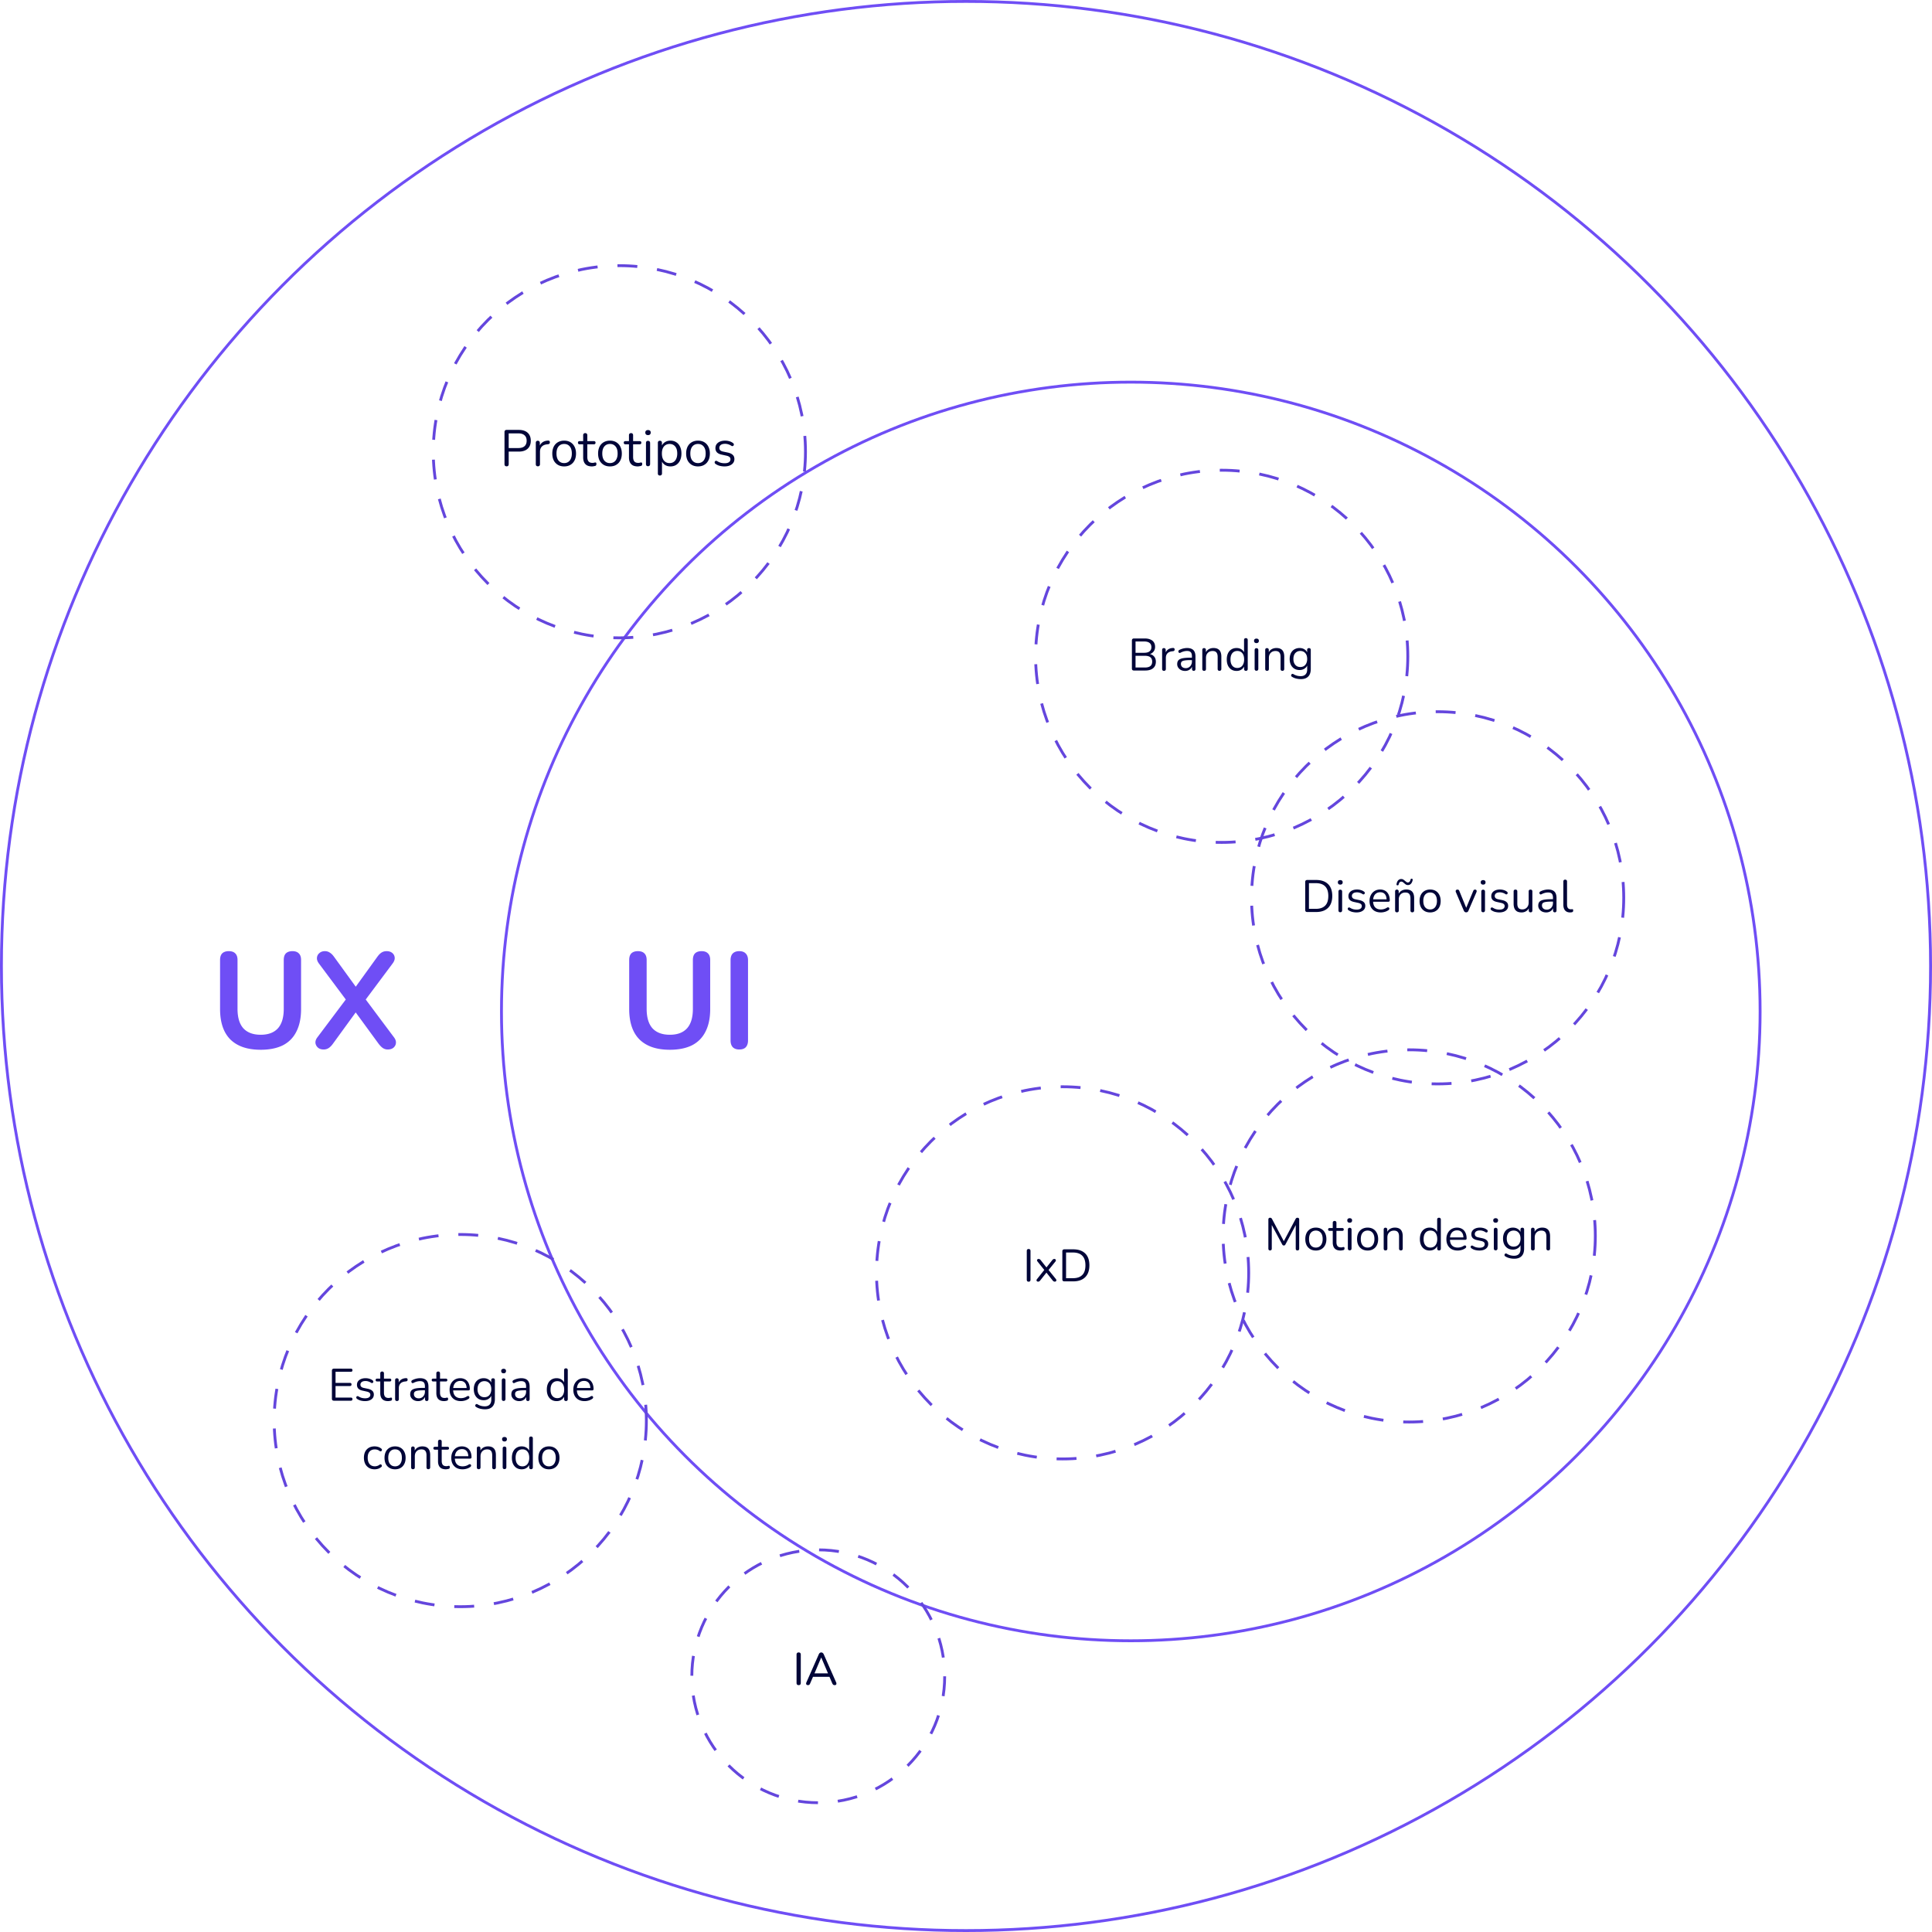 <svg xmlns="http://www.w3.org/2000/svg" width="680" height="680" fill="none" viewBox="0 0 680 680">
  <circle cx="398" cy="356" r="221.5" stroke="#6F4EF5"/>
  <circle cx="218" cy="159" r="65.5" stroke="#6446DD" stroke-dasharray="7 7"/>
  <circle cx="430" cy="231" r="65.5" stroke="#6446DD" stroke-dasharray="7 7"/>
  <circle cx="506" cy="316" r="65.5" stroke="#6446DD" stroke-dasharray="7 7"/>
  <circle cx="496" cy="435" r="65.5" stroke="#6446DD" stroke-dasharray="7 7"/>
  <circle cx="374" cy="448" r="65.5" stroke="#6446DD" stroke-dasharray="7 7"/>
  <circle cx="162" cy="500" r="65.5" stroke="#6446DD" stroke-dasharray="7 7"/>
  <circle cx="288" cy="590" r="44.5" stroke="#6446DD" stroke-dasharray="7 7"/>
  <circle cx="340" cy="340" r="339.5" stroke="#6F4EF5"/>
  <path fill="#6F4EF5" d="M91.76 369.48c-2.336 0-4.4-.304-6.192-.912-1.76-.608-3.248-1.504-4.464-2.688-1.216-1.216-2.128-2.72-2.736-4.512-.608-1.792-.912-3.872-.912-6.24v-17.232c0-1.056.256-1.84.768-2.352.544-.512 1.312-.768 2.304-.768.992 0 1.744.256 2.256.768.544.512.816 1.296.816 2.352v17.184c0 3.04.688 5.328 2.064 6.864 1.408 1.504 3.44 2.256 6.096 2.256s4.672-.752 6.048-2.256c1.376-1.536 2.064-3.824 2.064-6.864v-17.184c0-1.056.256-1.84.768-2.352.544-.512 1.312-.768 2.304-.768.96 0 1.696.256 2.208.768.544.512.816 1.296.816 2.352v17.232c0 3.136-.544 5.776-1.632 7.92-1.056 2.144-2.64 3.76-4.752 4.848-2.112 1.056-4.72 1.584-7.824 1.584Zm22.151-.096c-.8 0-1.456-.208-1.968-.624-.512-.448-.816-.992-.912-1.632-.064-.672.16-1.344.672-2.016l10.992-14.64v2.64l-10.465-14.016c-.511-.704-.735-1.376-.671-2.016a2.3 2.3 0 0 1 .864-1.632c.512-.448 1.152-.672 1.92-.672.64 0 1.2.16 1.68.48.512.288 1.024.784 1.536 1.488l8.64 11.904h-1.968l8.592-11.904c.512-.704 1.008-1.2 1.488-1.488.512-.32 1.104-.48 1.776-.48.8 0 1.456.208 1.968.624.512.416.8.96.864 1.632.064.64-.176 1.328-.72 2.064l-10.464 14.016v-2.64l10.944 14.64c.512.672.736 1.344.672 2.016-.064.64-.352 1.184-.864 1.632-.512.416-1.184.624-2.016.624-.608 0-1.168-.16-1.68-.48-.48-.32-.992-.832-1.536-1.536l-9.12-12.48h2.112l-9.072 12.48c-.512.704-1.024 1.216-1.536 1.536-.512.32-1.088.48-1.728.48Zm121.849.096c-2.336 0-4.4-.304-6.192-.912-1.76-.608-3.248-1.504-4.464-2.688-1.216-1.216-2.128-2.72-2.736-4.512-.608-1.792-.912-3.872-.912-6.24v-17.232c0-1.056.256-1.84.768-2.352.544-.512 1.312-.768 2.304-.768.992 0 1.744.256 2.256.768.544.512.816 1.296.816 2.352v17.184c0 3.04.688 5.328 2.064 6.864 1.408 1.504 3.44 2.256 6.096 2.256s4.672-.752 6.048-2.256c1.376-1.536 2.064-3.824 2.064-6.864v-17.184c0-1.056.256-1.84.768-2.352.544-.512 1.312-.768 2.304-.768.96 0 1.696.256 2.208.768.544.512.816 1.296.816 2.352v17.232c0 3.136-.544 5.776-1.632 7.92-1.056 2.144-2.64 3.76-4.752 4.848-2.112 1.056-4.72 1.584-7.824 1.584Zm24.446-.096c-.992 0-1.76-.272-2.304-.816-.512-.576-.768-1.36-.768-2.352v-28.272c0-1.024.256-1.808.768-2.352.544-.544 1.312-.816 2.304-.816.992 0 1.744.272 2.256.816.544.544.816 1.328.816 2.352v28.272c0 .992-.256 1.776-.768 2.352-.512.544-1.28.816-2.304.816Z"/>
  <path fill="#000538" d="M178.304 164.126c-.24 0-.426-.066-.558-.198-.12-.144-.18-.336-.18-.576v-11.286c0-.252.066-.438.198-.558.132-.132.318-.198.558-.198h4.266c1.356 0 2.4.336 3.132 1.008.732.66 1.098 1.596 1.098 2.808 0 1.2-.366 2.136-1.098 2.808-.732.672-1.776 1.008-3.132 1.008h-3.546v4.41c0 .24-.06.432-.18.576-.12.132-.306.198-.558.198Zm.738-6.426h3.366c.972 0 1.704-.216 2.196-.648.504-.444.756-1.086.756-1.926 0-.852-.252-1.494-.756-1.926-.492-.444-1.224-.666-2.196-.666h-3.366v5.166Zm10.279 6.426c-.24 0-.426-.066-.558-.198-.12-.132-.18-.318-.18-.558v-7.506c0-.24.06-.42.18-.54.12-.132.294-.198.522-.198.228 0 .402.066.522.198.132.12.198.3.198.54v1.458h-.18c.192-.708.558-1.254 1.098-1.638.54-.384 1.206-.588 1.998-.612.18-.012.324.03.432.126.108.084.168.234.18.45.012.204-.036.366-.144.486-.108.12-.276.192-.504.216l-.288.036c-.816.072-1.446.336-1.89.792-.432.444-.648 1.056-.648 1.836v4.356c0 .24-.066.426-.198.558-.12.132-.3.198-.54.198Zm9.244.036c-.852 0-1.59-.186-2.214-.558a3.83 3.83 0 0 1-1.458-1.566c-.336-.684-.504-1.488-.504-2.412 0-.696.096-1.32.288-1.872a3.912 3.912 0 0 1 .846-1.44c.372-.396.81-.696 1.314-.9a4.434 4.434 0 0 1 1.728-.324c.852 0 1.59.186 2.214.558a3.69 3.69 0 0 1 1.44 1.584c.348.672.522 1.47.522 2.394 0 .696-.096 1.32-.288 1.872a4.117 4.117 0 0 1-.846 1.44 3.837 3.837 0 0 1-1.332.918c-.504.204-1.074.306-1.71.306Zm0-1.17c.54 0 1.014-.132 1.422-.396.408-.264.72-.648.936-1.152.228-.504.342-1.11.342-1.818 0-1.092-.246-1.926-.738-2.502-.48-.576-1.134-.864-1.962-.864-.552 0-1.032.132-1.44.396-.396.252-.708.63-.936 1.134-.216.492-.324 1.104-.324 1.836 0 1.08.246 1.914.738 2.502.492.576 1.146.864 1.962.864Zm9.788 1.17c-.684 0-1.26-.12-1.728-.36a2.414 2.414 0 0 1-1.026-1.08c-.228-.48-.342-1.062-.342-1.746v-4.59h-1.206c-.204 0-.36-.048-.468-.144a.584.584 0 0 1-.162-.432c0-.18.054-.318.162-.414.108-.096.264-.144.468-.144h1.206v-2.07c0-.24.066-.42.198-.54.132-.132.312-.198.54-.198.228 0 .402.066.522.198.132.12.198.3.198.54v2.07h2.268c.204 0 .36.048.468.144.108.096.162.234.162.414 0 .18-.054.324-.162.432-.108.096-.264.144-.468.144h-2.268v4.446c0 .684.144 1.206.432 1.566.288.348.756.522 1.404.522.228 0 .42-.024.576-.072.168-.048.306-.072.414-.072a.294.294 0 0 1 .27.108c.072.084.108.228.108.432 0 .144-.03.276-.09.396a.434.434 0 0 1-.27.252c-.144.048-.336.09-.576.126a3.075 3.075 0 0 1-.63.072Zm6.331 0c-.852 0-1.59-.186-2.214-.558a3.83 3.83 0 0 1-1.458-1.566c-.336-.684-.504-1.488-.504-2.412 0-.696.096-1.32.288-1.872a3.912 3.912 0 0 1 .846-1.44c.372-.396.81-.696 1.314-.9a4.434 4.434 0 0 1 1.728-.324c.852 0 1.59.186 2.214.558a3.69 3.69 0 0 1 1.44 1.584c.348.672.522 1.47.522 2.394 0 .696-.096 1.32-.288 1.872a4.117 4.117 0 0 1-.846 1.44 3.837 3.837 0 0 1-1.332.918c-.504.204-1.074.306-1.71.306Zm0-1.17c.54 0 1.014-.132 1.422-.396.408-.264.72-.648.936-1.152.228-.504.342-1.11.342-1.818 0-1.092-.246-1.926-.738-2.502-.48-.576-1.134-.864-1.962-.864-.552 0-1.032.132-1.44.396-.396.252-.708.63-.936 1.134-.216.492-.324 1.104-.324 1.836 0 1.08.246 1.914.738 2.502.492.576 1.146.864 1.962.864Zm9.788 1.17c-.684 0-1.26-.12-1.728-.36a2.414 2.414 0 0 1-1.026-1.08c-.228-.48-.342-1.062-.342-1.746v-4.59h-1.206c-.204 0-.36-.048-.468-.144a.584.584 0 0 1-.162-.432c0-.18.054-.318.162-.414.108-.096.264-.144.468-.144h1.206v-2.07c0-.24.066-.42.198-.54.132-.132.312-.198.54-.198.228 0 .402.066.522.198.132.12.198.3.198.54v2.07h2.268c.204 0 .36.048.468.144.108.096.162.234.162.414 0 .18-.054.324-.162.432-.108.096-.264.144-.468.144h-2.268v4.446c0 .684.144 1.206.432 1.566.288.348.756.522 1.404.522.228 0 .42-.024.576-.072.168-.048.306-.072.414-.072a.294.294 0 0 1 .27.108c.072.084.108.228.108.432 0 .144-.03.276-.09.396a.434.434 0 0 1-.27.252c-.144.048-.336.09-.576.126a3.075 3.075 0 0 1-.63.072Zm3.608-.072c-.24 0-.42-.066-.54-.198-.12-.144-.18-.342-.18-.594v-7.362c0-.252.06-.444.18-.576.12-.132.3-.198.54-.198.228 0 .408.066.54.198.132.132.198.324.198.576v7.362c0 .252-.066.45-.198.594-.12.132-.3.198-.54.198Zm0-10.944c-.3 0-.534-.078-.702-.234-.168-.168-.252-.39-.252-.666 0-.288.084-.504.252-.648.168-.156.402-.234.702-.234.312 0 .546.078.702.234.168.144.252.36.252.648 0 .276-.084.498-.252.666-.156.156-.39.234-.702.234Zm4.184 14.22c-.24 0-.42-.066-.54-.198-.12-.12-.18-.3-.18-.54v-10.764c0-.24.06-.42.18-.54.12-.132.294-.198.522-.198.24 0 .42.066.54.198.132.12.198.3.198.54v1.71l-.198-.252a2.862 2.862 0 0 1 1.134-1.62c.576-.408 1.26-.612 2.052-.612.78 0 1.458.186 2.034.558.588.36 1.038.882 1.35 1.566.324.672.486 1.476.486 2.412 0 .924-.162 1.728-.486 2.412-.312.672-.756 1.194-1.332 1.566-.576.372-1.26.558-2.052.558s-1.47-.198-2.034-.594a3.034 3.034 0 0 1-1.152-1.62h.216v4.68c0 .24-.066.42-.198.54-.132.132-.312.198-.54.198Zm3.402-4.374c.552 0 1.026-.132 1.422-.396.408-.264.72-.648.936-1.152.228-.504.342-1.11.342-1.818 0-1.092-.246-1.926-.738-2.502-.48-.576-1.134-.864-1.962-.864-.54 0-1.014.132-1.422.396-.408.252-.726.63-.954 1.134-.216.492-.324 1.104-.324 1.836 0 1.08.246 1.914.738 2.502.492.576 1.146.864 1.962.864Zm10.008 1.17c-.852 0-1.59-.186-2.214-.558a3.83 3.83 0 0 1-1.458-1.566c-.336-.684-.504-1.488-.504-2.412 0-.696.096-1.32.288-1.872a3.912 3.912 0 0 1 .846-1.44c.372-.396.81-.696 1.314-.9a4.434 4.434 0 0 1 1.728-.324c.852 0 1.59.186 2.214.558a3.69 3.69 0 0 1 1.44 1.584c.348.672.522 1.47.522 2.394 0 .696-.096 1.32-.288 1.872a4.117 4.117 0 0 1-.846 1.44 3.837 3.837 0 0 1-1.332.918c-.504.204-1.074.306-1.71.306Zm0-1.17c.54 0 1.014-.132 1.422-.396.408-.264.72-.648.936-1.152.228-.504.342-1.11.342-1.818 0-1.092-.246-1.926-.738-2.502-.48-.576-1.134-.864-1.962-.864-.552 0-1.032.132-1.44.396-.396.252-.708.63-.936 1.134-.216.492-.324 1.104-.324 1.836 0 1.08.246 1.914.738 2.502.492.576 1.146.864 1.962.864Zm9.318 1.17c-.54 0-1.086-.066-1.638-.198a4.525 4.525 0 0 1-1.512-.684.708.708 0 0 1-.252-.288.706.706 0 0 1-.054-.342.66.66 0 0 1 .144-.306.474.474 0 0 1 .288-.144c.12-.024.252 0 .396.072.468.288.918.492 1.35.612.444.108.882.162 1.314.162.684 0 1.2-.126 1.548-.378a1.2 1.2 0 0 0 .522-1.026c0-.336-.114-.6-.342-.792-.228-.204-.588-.36-1.08-.468l-1.638-.36c-.756-.156-1.32-.426-1.692-.81-.36-.384-.54-.882-.54-1.494 0-.54.138-1.002.414-1.386.288-.396.69-.702 1.206-.918.516-.216 1.116-.324 1.8-.324.528 0 1.026.072 1.494.216.48.132.912.348 1.296.648.12.084.198.186.234.306a.478.478 0 0 1 .018.342.58.58 0 0 1-.162.288.54.54 0 0 1-.306.126.593.593 0 0 1-.378-.108 3.982 3.982 0 0 0-1.098-.522 3.563 3.563 0 0 0-1.098-.18c-.672 0-1.182.132-1.53.396a1.248 1.248 0 0 0-.522 1.044c0 .336.108.612.324.828.216.216.552.372 1.008.468l1.638.342c.78.168 1.362.438 1.746.81.396.36.594.852.594 1.476 0 .792-.318 1.422-.954 1.89-.636.468-1.482.702-2.538.702ZM117.542 493c-.235 0-.416-.059-.544-.176-.118-.128-.176-.309-.176-.544v-9.84c0-.235.058-.411.176-.528.128-.128.309-.192.544-.192h5.952c.181 0 .32.048.416.144a.54.54 0 0 1 .144.4c0 .181-.048.32-.144.416-.096.096-.235.144-.416.144h-5.392v3.904h5.056c.181 0 .32.048.416.144.096.085.144.219.144.4 0 .181-.048.32-.144.416-.096.096-.235.144-.416.144h-5.056v4.064h5.392c.181 0 .32.048.416.144a.54.54 0 0 1 .144.4c0 .181-.048.32-.144.416-.096.096-.235.144-.416.144h-5.952Zm10.931.144c-.48 0-.966-.059-1.456-.176a4.015 4.015 0 0 1-1.344-.608.624.624 0 0 1-.224-.256.62.62 0 0 1-.048-.304.583.583 0 0 1 .128-.272.42.42 0 0 1 .256-.128.547.547 0 0 1 .352.064c.416.256.816.437 1.2.544.394.096.784.144 1.168.144.608 0 1.066-.112 1.376-.336.309-.224.464-.528.464-.912 0-.299-.102-.533-.304-.704-.203-.181-.523-.32-.96-.416l-1.456-.32c-.672-.139-1.174-.379-1.504-.72-.32-.341-.48-.784-.48-1.328 0-.48.122-.891.368-1.232.256-.352.613-.624 1.072-.816.458-.192.992-.288 1.6-.288.469 0 .912.064 1.328.192.426.117.81.309 1.152.576a.513.513 0 0 1 .208.272.429.429 0 0 1 .016.304.527.527 0 0 1-.144.256.485.485 0 0 1-.608.016 3.558 3.558 0 0 0-.976-.464 3.159 3.159 0 0 0-.976-.16c-.598 0-1.051.117-1.36.352-.31.235-.464.544-.464.928 0 .299.096.544.288.736.192.192.49.331.896.416l1.456.304c.693.149 1.21.389 1.552.72.352.32.528.757.528 1.312 0 .704-.283 1.264-.848 1.68-.566.416-1.318.624-2.256.624Zm8.121 0c-.608 0-1.12-.107-1.536-.32a2.139 2.139 0 0 1-.912-.96c-.203-.427-.304-.944-.304-1.552v-4.08h-1.072c-.182 0-.32-.043-.416-.128a.519.519 0 0 1-.144-.384c0-.16.048-.283.144-.368.096-.085.234-.128.416-.128h1.072v-1.84c0-.213.058-.373.176-.48.117-.117.277-.176.48-.176.202 0 .357.059.464.176.117.107.176.267.176.48v1.84h2.016c.181 0 .32.043.416.128.096.085.144.208.144.368s-.048.288-.144.384c-.096.085-.235.128-.416.128h-2.016v3.952c0 .608.128 1.072.384 1.392.256.309.672.464 1.248.464.202 0 .373-.021.512-.064.149-.043.272-.064.368-.064a.26.26 0 0 1 .24.096c.064.075.096.203.096.384a.781.781 0 0 1-.08.352.387.387 0 0 1-.24.224 3.13 3.13 0 0 1-.512.112c-.203.043-.39.064-.56.064Zm3.13-.032c-.214 0-.379-.059-.496-.176-.107-.117-.16-.283-.16-.496v-6.672c0-.213.053-.373.16-.48.106-.117.261-.176.464-.176.202 0 .357.059.464.176.117.107.176.267.176.48v1.296h-.16c.17-.629.496-1.115.976-1.456.48-.341 1.072-.523 1.776-.544a.503.503 0 0 1 .384.112c.096.075.149.208.16.4.01.181-.032.325-.128.432-.096.107-.246.171-.448.192l-.256.032c-.726.064-1.286.299-1.68.704-.384.395-.576.939-.576 1.632v3.872c0 .213-.059.379-.176.496-.107.117-.267.176-.48.176Zm7.448.032a3.306 3.306 0 0 1-1.44-.304 2.6 2.6 0 0 1-.992-.864 2.117 2.117 0 0 1-.368-1.216c0-.576.144-1.029.432-1.36.298-.331.784-.565 1.456-.704.682-.139 1.61-.208 2.784-.208h.72v.848h-.704c-.864 0-1.547.043-2.048.128-.491.075-.838.208-1.04.4-.192.192-.288.464-.288.816 0 .437.149.795.448 1.072.309.277.725.416 1.248.416a2.076 2.076 0 0 0 1.888-1.136c.192-.352.288-.757.288-1.216v-1.824c0-.661-.134-1.136-.4-1.424-.267-.299-.704-.448-1.312-.448-.374 0-.747.048-1.12.144a5.763 5.763 0 0 0-1.184.464c-.15.075-.278.101-.384.08a.486.486 0 0 1-.256-.176.557.557 0 0 1-.112-.288.606.606 0 0 1 .064-.336.676.676 0 0 1 .288-.256 6.302 6.302 0 0 1 1.392-.512c.458-.107.896-.16 1.312-.16.672 0 1.226.112 1.664.336.437.213.762.544.976.992.213.437.32 1.003.32 1.696v4.336c0 .213-.054.379-.16.496-.096.117-.24.176-.432.176-.203 0-.358-.059-.464-.176-.107-.117-.16-.283-.16-.496v-1.248h.144a2.318 2.318 0 0 1-.496 1.04 2.398 2.398 0 0 1-.88.672 2.83 2.83 0 0 1-1.184.24Zm9.156 0c-.608 0-1.12-.107-1.536-.32a2.15 2.15 0 0 1-.912-.96c-.202-.427-.304-.944-.304-1.552v-4.08h-1.072c-.181 0-.32-.043-.416-.128a.519.519 0 0 1-.144-.384c0-.16.048-.283.144-.368.096-.085.235-.128.416-.128h1.072v-1.84c0-.213.059-.373.176-.48.118-.117.278-.176.48-.176.203 0 .358.059.464.176.118.107.176.267.176.48v1.84h2.016c.182 0 .32.043.416.128.096.085.144.208.144.368s-.048.288-.144.384c-.096.085-.234.128-.416.128h-2.016v3.952c0 .608.128 1.072.384 1.392.256.309.672.464 1.248.464.203 0 .374-.021.512-.064a1.39 1.39 0 0 1 .368-.064.26.26 0 0 1 .24.096c.064.075.096.203.096.384a.768.768 0 0 1-.08.352.382.382 0 0 1-.24.224c-.128.043-.298.08-.512.112a2.703 2.703 0 0 1-.56.064Zm5.9 0c-.822 0-1.531-.16-2.128-.48a3.523 3.523 0 0 1-1.376-1.392c-.32-.597-.48-1.312-.48-2.144 0-.811.16-1.515.48-2.112a3.598 3.598 0 0 1 1.312-1.424c.565-.341 1.216-.512 1.952-.512.522 0 .992.091 1.408.272.416.171.768.421 1.056.752.298.331.522.731.672 1.2.16.469.24.997.24 1.584 0 .171-.048.299-.144.384-.096.075-.235.112-.416.112h-5.568v-.848h5.264l-.256.208c0-.576-.086-1.061-.256-1.456a1.99 1.99 0 0 0-.752-.928c-.32-.213-.726-.32-1.216-.32-.544 0-1.008.128-1.392.384a2.278 2.278 0 0 0-.848 1.04c-.192.437-.288.949-.288 1.536v.096c0 .981.234 1.728.704 2.24.48.512 1.157.768 2.032.768.362 0 .72-.048 1.072-.144a3.615 3.615 0 0 0 1.056-.48c.149-.096.282-.139.4-.128a.41.41 0 0 1 .304.112.445.445 0 0 1 .144.256.432.432 0 0 1-.032.32.616.616 0 0 1-.272.304 3.986 3.986 0 0 1-1.248.592c-.48.139-.955.208-1.424.208Zm8.451 2.88c-.565 0-1.12-.069-1.664-.208a4.568 4.568 0 0 1-1.456-.624.568.568 0 0 1-.256-.272.656.656 0 0 1-.016-.32.627.627 0 0 1 .144-.272.512.512 0 0 1 .256-.144.49.49 0 0 1 .32.048c.47.288.918.485 1.344.592.427.107.848.16 1.264.16.758 0 1.328-.203 1.712-.608.395-.405.592-.992.592-1.76v-1.808h.16a2.496 2.496 0 0 1-1.024 1.472c-.512.363-1.114.544-1.808.544-.714 0-1.333-.16-1.856-.48a3.323 3.323 0 0 1-1.216-1.376c-.277-.587-.416-1.264-.416-2.032 0-.576.08-1.099.24-1.568.16-.48.39-.885.688-1.216a3.13 3.13 0 0 1 1.104-.784 3.587 3.587 0 0 1 1.456-.288c.704 0 1.312.181 1.824.544.512.352.843.832.992 1.44l-.16.192v-1.488c0-.213.054-.373.16-.48.118-.117.278-.176.48-.176.214 0 .374.059.48.176.107.107.16.267.16.48v6.672c0 1.184-.298 2.075-.896 2.672-.586.608-1.456.912-2.608.912Zm-.192-4.256c.502 0 .934-.112 1.296-.336.363-.235.64-.565.832-.992.203-.427.304-.928.304-1.504 0-.864-.218-1.547-.656-2.048-.437-.512-1.029-.768-1.776-.768-.49 0-.917.117-1.28.352a2.247 2.247 0 0 0-.848.976c-.192.416-.288.912-.288 1.488 0 .864.219 1.552.656 2.064.438.512 1.024.768 1.76.768Zm6.767 1.312c-.213 0-.373-.059-.48-.176-.106-.128-.16-.304-.16-.528v-6.544c0-.224.054-.395.16-.512.107-.117.267-.176.48-.176.203 0 .363.059.48.176.118.117.176.288.176.512v6.544c0 .224-.058.4-.176.528-.106.117-.266.176-.48.176Zm0-9.728c-.266 0-.474-.069-.624-.208-.149-.149-.224-.347-.224-.592 0-.256.075-.448.224-.576.15-.139.358-.208.624-.208.278 0 .486.069.624.208.15.128.224.32.224.576 0 .245-.074.443-.224.592-.138.139-.346.208-.624.208Zm5.527 9.792a3.312 3.312 0 0 1-1.44-.304 2.608 2.608 0 0 1-.992-.864 2.125 2.125 0 0 1-.368-1.216c0-.576.144-1.029.432-1.36.299-.331.784-.565 1.456-.704.683-.139 1.611-.208 2.784-.208h.72v.848h-.704c-.864 0-1.546.043-2.048.128-.49.075-.837.208-1.04.4-.192.192-.288.464-.288.816 0 .437.15.795.448 1.072.31.277.726.416 1.248.416.427 0 .8-.101 1.12-.304.331-.203.587-.48.768-.832.192-.352.288-.757.288-1.216v-1.824c0-.661-.133-1.136-.4-1.424-.266-.299-.704-.448-1.312-.448-.373 0-.746.048-1.12.144a5.785 5.785 0 0 0-1.184.464c-.149.075-.277.101-.384.08a.49.49 0 0 1-.256-.176.566.566 0 0 1-.112-.288.624.624 0 0 1 .064-.336.676.676 0 0 1 .288-.256c.47-.235.934-.405 1.392-.512.459-.107.896-.16 1.312-.16.672 0 1.227.112 1.664.336.438.213.763.544.976.992.214.437.32 1.003.32 1.696v4.336c0 .213-.053.379-.16.496-.096.117-.24.176-.432.176-.202 0-.357-.059-.464-.176-.106-.117-.16-.283-.16-.496v-1.248h.144c-.085.405-.25.752-.496 1.04a2.39 2.39 0 0 1-.88.672c-.352.16-.746.24-1.184.24Zm13.122 0c-.694 0-1.302-.165-1.824-.496-.512-.331-.912-.795-1.2-1.392-.278-.608-.416-1.323-.416-2.144 0-.832.138-1.547.416-2.144.288-.608.688-1.072 1.2-1.392.522-.331 1.13-.496 1.824-.496.704 0 1.306.176 1.808.528.501.352.837.827 1.008 1.424h-.176v-4.768c0-.213.053-.373.16-.48.117-.117.282-.176.496-.176.202 0 .357.059.464.176.117.107.176.267.176.48v10.176c0 .213-.054.379-.16.496-.107.117-.267.176-.48.176-.203 0-.363-.059-.48-.176-.107-.117-.16-.283-.16-.496v-1.52l.176.224a2.594 2.594 0 0 1-1.024 1.456c-.502.363-1.104.544-1.808.544Zm.272-1.04c.48 0 .901-.117 1.264-.352.362-.235.64-.576.832-1.024.202-.448.304-.987.304-1.616 0-.971-.219-1.712-.656-2.224-.427-.512-1.008-.768-1.744-.768-.491 0-.918.117-1.28.352-.352.224-.63.56-.832 1.008-.192.437-.288.981-.288 1.632 0 .96.218 1.701.656 2.224.437.512 1.018.768 1.744.768Zm9.6 1.04c-.822 0-1.531-.16-2.128-.48a3.523 3.523 0 0 1-1.376-1.392c-.32-.597-.48-1.312-.48-2.144 0-.811.16-1.515.48-2.112a3.598 3.598 0 0 1 1.312-1.424c.565-.341 1.216-.512 1.952-.512.522 0 .992.091 1.408.272.416.171.768.421 1.056.752.298.331.522.731.672 1.2.16.469.24.997.24 1.584 0 .171-.048.299-.144.384-.096.075-.235.112-.416.112h-5.568v-.848h5.264l-.256.208c0-.576-.086-1.061-.256-1.456a1.99 1.99 0 0 0-.752-.928c-.32-.213-.726-.32-1.216-.32-.544 0-1.008.128-1.392.384a2.278 2.278 0 0 0-.848 1.04c-.192.437-.288.949-.288 1.536v.096c0 .981.234 1.728.704 2.24.48.512 1.157.768 2.032.768.362 0 .72-.048 1.072-.144a3.615 3.615 0 0 0 1.056-.48c.149-.096.282-.139.4-.128a.41.41 0 0 1 .304.112.445.445 0 0 1 .144.256.432.432 0 0 1-.032.32.616.616 0 0 1-.272.304 3.986 3.986 0 0 1-1.248.592c-.48.139-.955.208-1.424.208Zm-73.911 24c-.779 0-1.451-.171-2.016-.512a3.447 3.447 0 0 1-1.312-1.424c-.299-.619-.448-1.333-.448-2.144 0-.619.085-1.173.256-1.664.17-.491.421-.907.752-1.248.33-.352.725-.619 1.184-.8a4.371 4.371 0 0 1 1.584-.272c.384 0 .784.059 1.2.176.416.117.794.32 1.136.608a.513.513 0 0 1 .208.592.659.659 0 0 1-.16.256.489.489 0 0 1-.624 0 2.62 2.62 0 0 0-.848-.448 2.94 2.94 0 0 0-.832-.128c-.416 0-.779.069-1.088.208a2.07 2.07 0 0 0-.784.56 2.56 2.56 0 0 0-.496.912c-.107.363-.16.784-.16 1.264 0 .928.218 1.664.656 2.208.437.533 1.061.8 1.872.8a2.783 2.783 0 0 0 1.68-.576.489.489 0 0 1 .336-.112.437.437 0 0 1 .272.128.445.445 0 0 1 .144.256.545.545 0 0 1 0 .32.524.524 0 0 1-.208.256c-.342.277-.715.48-1.12.608-.406.117-.8.176-1.184.176Zm7.186 0c-.758 0-1.414-.165-1.968-.496a3.405 3.405 0 0 1-1.296-1.392c-.299-.608-.448-1.323-.448-2.144 0-.619.085-1.173.256-1.664.17-.501.421-.928.752-1.28.33-.352.72-.619 1.168-.8.458-.192.97-.288 1.536-.288.757 0 1.413.165 1.968.496.554.331.981.8 1.28 1.408.309.597.464 1.307.464 2.128 0 .619-.086 1.173-.256 1.664a3.675 3.675 0 0 1-.752 1.28 3.42 3.42 0 0 1-1.184.816 4.03 4.03 0 0 1-1.52.272Zm0-1.04c.48 0 .901-.117 1.264-.352.362-.235.64-.576.832-1.024.202-.448.304-.987.304-1.616 0-.971-.219-1.712-.656-2.224-.427-.512-1.008-.768-1.744-.768-.491 0-.918.117-1.28.352-.352.224-.63.56-.832 1.008-.192.437-.288.981-.288 1.632 0 .96.218 1.701.656 2.224.437.512 1.018.768 1.744.768Zm6.298 1.008c-.213 0-.373-.059-.48-.176-.106-.117-.16-.283-.16-.496v-6.672c0-.213.054-.373.16-.48.107-.117.262-.176.464-.176.203 0 .358.059.464.176.118.107.176.267.176.48v1.376l-.176-.192c.224-.619.587-1.083 1.088-1.392.512-.32 1.099-.48 1.76-.48.619 0 1.131.112 1.536.336.416.224.726.565.928 1.024.203.448.304 1.019.304 1.712v4.288c0 .213-.058.379-.176.496-.106.117-.261.176-.464.176-.213 0-.378-.059-.496-.176-.106-.117-.16-.283-.16-.496v-4.208c0-.725-.144-1.253-.432-1.584-.277-.341-.725-.512-1.344-.512-.714 0-1.285.224-1.712.672-.416.437-.624 1.024-.624 1.76v3.872c0 .448-.218.672-.656.672Zm11.574.032c-.608 0-1.12-.107-1.536-.32a2.15 2.15 0 0 1-.912-.96c-.203-.427-.304-.944-.304-1.552v-4.08h-1.072c-.181 0-.32-.043-.416-.128a.519.519 0 0 1-.144-.384c0-.16.048-.283.144-.368.096-.085.235-.128.416-.128h1.072v-1.84c0-.213.059-.373.176-.48.117-.117.277-.176.48-.176.203 0 .357.059.464.176.117.107.176.267.176.48v1.84h2.016c.181 0 .32.043.416.128.096.085.144.208.144.368s-.048.288-.144.384c-.096.085-.235.128-.416.128h-2.016v3.952c0 .608.128 1.072.384 1.392.256.309.672.464 1.248.464.203 0 .373-.021.512-.064.149-.043.272-.064.368-.064a.26.26 0 0 1 .24.096c.064.075.096.203.096.384a.781.781 0 0 1-.08.352.387.387 0 0 1-.24.224 3.13 3.13 0 0 1-.512.112 2.71 2.71 0 0 1-.56.064Zm5.9 0c-.822 0-1.531-.16-2.128-.48a3.523 3.523 0 0 1-1.376-1.392c-.32-.597-.48-1.312-.48-2.144 0-.811.16-1.515.48-2.112a3.598 3.598 0 0 1 1.312-1.424c.565-.341 1.216-.512 1.952-.512.522 0 .992.091 1.408.272.416.171.768.421 1.056.752.298.331.522.731.672 1.2.16.469.24.997.24 1.584 0 .171-.048.299-.144.384-.096.075-.235.112-.416.112h-5.568v-.848h5.264l-.256.208c0-.576-.086-1.061-.256-1.456a1.99 1.99 0 0 0-.752-.928c-.32-.213-.726-.32-1.216-.32-.544 0-1.008.128-1.392.384a2.278 2.278 0 0 0-.848 1.04c-.192.437-.288.949-.288 1.536v.096c0 .981.234 1.728.704 2.24.48.512 1.157.768 2.032.768.362 0 .72-.048 1.072-.144a3.615 3.615 0 0 0 1.056-.48c.149-.096.282-.139.4-.128a.41.41 0 0 1 .304.112.445.445 0 0 1 .144.256.432.432 0 0 1-.032.32.616.616 0 0 1-.272.304 3.986 3.986 0 0 1-1.248.592c-.48.139-.955.208-1.424.208Zm5.651-.032c-.213 0-.373-.059-.48-.176-.106-.117-.16-.283-.16-.496v-6.672c0-.213.054-.373.16-.48.107-.117.262-.176.464-.176.203 0 .358.059.464.176.118.107.176.267.176.48v1.376l-.176-.192c.224-.619.587-1.083 1.088-1.392.512-.32 1.099-.48 1.76-.48.619 0 1.131.112 1.536.336.416.224.726.565.928 1.024.203.448.304 1.019.304 1.712v4.288c0 .213-.058.379-.176.496-.106.117-.261.176-.464.176-.213 0-.378-.059-.496-.176-.106-.117-.16-.283-.16-.496v-4.208c0-.725-.144-1.253-.432-1.584-.277-.341-.725-.512-1.344-.512-.714 0-1.285.224-1.712.672-.416.437-.624 1.024-.624 1.76v3.872c0 .448-.218.672-.656.672Zm9.094-.032c-.213 0-.373-.059-.48-.176-.107-.128-.16-.304-.16-.528v-6.544c0-.224.053-.395.16-.512.107-.117.267-.176.48-.176.203 0 .363.059.48.176.117.117.176.288.176.512v6.544c0 .224-.059.4-.176.528-.107.117-.267.176-.48.176Zm0-9.728c-.267 0-.475-.069-.624-.208-.149-.149-.224-.347-.224-.592 0-.256.075-.448.224-.576.149-.139.357-.208.624-.208.277 0 .485.069.624.208.149.128.224.32.224.576 0 .245-.075.443-.224.592-.139.139-.347.208-.624.208Zm6.039 9.792c-.694 0-1.302-.165-1.824-.496-.512-.331-.912-.795-1.2-1.392-.278-.608-.416-1.323-.416-2.144 0-.832.138-1.547.416-2.144.288-.608.688-1.072 1.2-1.392.522-.331 1.13-.496 1.824-.496.704 0 1.306.176 1.808.528.501.352.837.827 1.008 1.424h-.176v-4.768c0-.213.053-.373.16-.48.117-.117.282-.176.496-.176.202 0 .357.059.464.176.117.107.176.267.176.48v10.176c0 .213-.054.379-.16.496-.107.117-.267.176-.48.176-.203 0-.363-.059-.48-.176-.107-.117-.16-.283-.16-.496v-1.52l.176.224a2.594 2.594 0 0 1-1.024 1.456c-.502.363-1.104.544-1.808.544Zm.272-1.04c.48 0 .901-.117 1.264-.352.362-.235.64-.576.832-1.024.202-.448.304-.987.304-1.616 0-.971-.219-1.712-.656-2.224-.427-.512-1.008-.768-1.744-.768-.491 0-.918.117-1.28.352-.352.224-.63.56-.832 1.008-.192.437-.288.981-.288 1.632 0 .96.218 1.701.656 2.224.437.512 1.018.768 1.744.768Zm9.328 1.04c-.758 0-1.414-.165-1.968-.496a3.405 3.405 0 0 1-1.296-1.392c-.299-.608-.448-1.323-.448-2.144 0-.619.085-1.173.256-1.664.17-.501.421-.928.752-1.28.33-.352.72-.619 1.168-.8.458-.192.97-.288 1.536-.288.757 0 1.413.165 1.968.496.554.331.981.8 1.28 1.408.309.597.464 1.307.464 2.128 0 .619-.086 1.173-.256 1.664a3.675 3.675 0 0 1-.752 1.28 3.42 3.42 0 0 1-1.184.816 4.03 4.03 0 0 1-1.52.272Zm0-1.04c.48 0 .901-.117 1.264-.352.362-.235.64-.576.832-1.024.202-.448.304-.987.304-1.616 0-.971-.219-1.712-.656-2.224-.427-.512-1.008-.768-1.744-.768-.491 0-.918.117-1.28.352-.352.224-.63.56-.832 1.008-.192.437-.288.981-.288 1.632 0 .96.218 1.701.656 2.224.437.512 1.018.768 1.744.768Zm87.89 77.008c-.235 0-.416-.064-.544-.192-.128-.139-.192-.331-.192-.576v-9.968c0-.256.064-.448.192-.576.128-.128.309-.192.544-.192.245 0 .432.064.56.192.128.128.192.32.192.576v9.968c0 .245-.064.437-.192.576-.117.128-.304.192-.56.192Zm3.292 0a.773.773 0 0 1-.464-.128.524.524 0 0 1-.192-.352.865.865 0 0 1 .096-.496l4.368-9.888c.096-.224.218-.384.368-.48a.83.83 0 0 1 .976 0c.149.096.277.256.384.48l4.368 9.888a.918.918 0 0 1 .096.512.475.475 0 0 1-.176.352c-.107.075-.256.112-.448.112-.214 0-.384-.053-.512-.16a1.496 1.496 0 0 1-.336-.496l-1.136-2.656.688.384h-6.848l.688-.384-1.136 2.656c-.096.235-.203.405-.32.512a.711.711 0 0 1-.464.144Zm4.64-9.712-2.496 5.904-.384-.336h5.792l-.368.336-2.512-5.904h-.032ZM460.112 321c-.235 0-.416-.059-.544-.176-.117-.128-.176-.309-.176-.544v-9.84c0-.235.059-.411.176-.528.128-.128.309-.192.544-.192h3.088c1.824 0 3.232.48 4.224 1.44s1.488 2.357 1.488 4.192c0 .917-.128 1.728-.384 2.432a4.533 4.533 0 0 1-1.104 1.76 4.76 4.76 0 0 1-1.792 1.088c-.704.245-1.515.368-2.432.368h-3.088Zm.592-1.12h2.4c.747 0 1.392-.096 1.936-.288a3.462 3.462 0 0 0 1.376-.848c.373-.373.651-.843.832-1.408.181-.576.272-1.237.272-1.984 0-1.504-.368-2.629-1.104-3.376-.736-.757-1.84-1.136-3.312-1.136h-2.4v9.04Zm11.027 1.2c-.213 0-.373-.059-.48-.176-.107-.128-.16-.304-.16-.528v-6.544c0-.224.053-.395.16-.512.107-.117.267-.176.48-.176.203 0 .363.059.48.176.117.117.176.288.176.512v6.544c0 .224-.059.4-.176.528-.107.117-.267.176-.48.176Zm0-9.728c-.267 0-.475-.069-.624-.208-.149-.149-.224-.347-.224-.592 0-.256.075-.448.224-.576.149-.139.357-.208.624-.208.277 0 .485.069.624.208.149.128.224.32.224.576 0 .245-.075.443-.224.592-.139.139-.347.208-.624.208Zm5.703 9.792c-.48 0-.966-.059-1.456-.176a4.015 4.015 0 0 1-1.344-.608.624.624 0 0 1-.224-.256.62.62 0 0 1-.048-.304.583.583 0 0 1 .128-.272.42.42 0 0 1 .256-.128.547.547 0 0 1 .352.064c.416.256.816.437 1.2.544.394.096.784.144 1.168.144.608 0 1.066-.112 1.376-.336.309-.224.464-.528.464-.912 0-.299-.102-.533-.304-.704-.203-.181-.523-.32-.96-.416l-1.456-.32c-.672-.139-1.174-.379-1.504-.72-.32-.341-.48-.784-.48-1.328 0-.48.122-.891.368-1.232.256-.352.613-.624 1.072-.816.458-.192.992-.288 1.6-.288.469 0 .912.064 1.328.192.426.117.81.309 1.152.576a.513.513 0 0 1 .208.272.429.429 0 0 1 .016.304.527.527 0 0 1-.144.256.485.485 0 0 1-.608.016 3.558 3.558 0 0 0-.976-.464 3.159 3.159 0 0 0-.976-.16c-.598 0-1.051.117-1.36.352-.31.235-.464.544-.464.928 0 .299.096.544.288.736.192.192.49.331.896.416l1.456.304c.693.149 1.21.389 1.552.72.352.32.528.757.528 1.312 0 .704-.283 1.264-.848 1.68-.566.416-1.318.624-2.256.624Zm8.583 0c-.821 0-1.531-.16-2.128-.48a3.53 3.53 0 0 1-1.376-1.392c-.32-.597-.48-1.312-.48-2.144 0-.811.16-1.515.48-2.112a3.598 3.598 0 0 1 1.312-1.424c.565-.341 1.216-.512 1.952-.512.523 0 .992.091 1.408.272.416.171.768.421 1.056.752.299.331.523.731.672 1.2.16.469.24.997.24 1.584 0 .171-.048.299-.144.384-.096.075-.235.112-.416.112h-5.568v-.848h5.264l-.256.208c0-.576-.085-1.061-.256-1.456-.171-.405-.421-.715-.752-.928-.32-.213-.725-.32-1.216-.32-.544 0-1.008.128-1.392.384a2.284 2.284 0 0 0-.848 1.04c-.192.437-.288.949-.288 1.536v.096c0 .981.235 1.728.704 2.24.48.512 1.157.768 2.032.768.363 0 .72-.048 1.072-.144a3.592 3.592 0 0 0 1.056-.48c.149-.096.283-.139.4-.128a.41.41 0 0 1 .304.112.434.434 0 0 1 .144.256.432.432 0 0 1-.032.32.612.612 0 0 1-.272.304 3.986 3.986 0 0 1-1.248.592c-.48.139-.955.208-1.424.208Zm5.652-.032c-.214 0-.374-.059-.48-.176-.107-.117-.16-.283-.16-.496v-6.672c0-.213.053-.373.16-.48.106-.117.261-.176.464-.176.202 0 .357.059.464.176.117.107.176.267.176.48v1.376l-.176-.192c.224-.619.586-1.083 1.088-1.392.512-.32 1.098-.48 1.76-.48.618 0 1.13.112 1.536.336.416.224.725.565.928 1.024.202.448.304 1.019.304 1.712v4.288c0 .213-.059.379-.176.496-.107.117-.262.176-.464.176-.214 0-.379-.059-.496-.176-.107-.117-.16-.283-.16-.496v-4.208c0-.725-.144-1.253-.432-1.584-.278-.341-.726-.512-1.344-.512-.715 0-1.286.224-1.712.672-.416.437-.624 1.024-.624 1.76v3.872c0 .448-.219.672-.656.672Zm.192-9.504a.367.367 0 0 1-.272-.112c-.064-.075-.08-.187-.048-.336.042-.256.106-.491.192-.704.085-.213.197-.4.336-.56a1.43 1.43 0 0 1 .48-.368c.192-.096.41-.144.656-.144.266 0 .496.064.688.192.202.117.389.256.56.416.181.149.357.288.528.416a.89.89 0 0 0 .544.192.777.777 0 0 0 .608-.272c.17-.192.282-.443.336-.752.021-.107.064-.181.128-.224a.414.414 0 0 1 .288-.064.32.32 0 0 1 .256.112c.074.075.096.187.064.336a2.72 2.72 0 0 1-.304.896c-.139.267-.32.48-.544.64-.224.16-.496.24-.816.24a1.38 1.38 0 0 1-.704-.176 5.207 5.207 0 0 1-.56-.432 4.432 4.432 0 0 0-.512-.416.892.892 0 0 0-.544-.192.776.776 0 0 0-.608.272c-.16.181-.272.432-.336.752a.365.365 0 0 1-.144.224c-.064.053-.155.075-.272.064Zm11.493 9.536c-.757 0-1.413-.165-1.968-.496a3.418 3.418 0 0 1-1.296-1.392c-.298-.608-.448-1.323-.448-2.144 0-.619.086-1.173.256-1.664.171-.501.422-.928.752-1.28.331-.352.72-.619 1.168-.8a3.944 3.944 0 0 1 1.536-.288c.758 0 1.414.165 1.968.496.555.331.982.8 1.28 1.408.31.597.464 1.307.464 2.128 0 .619-.085 1.173-.256 1.664-.17.491-.421.917-.752 1.28-.33.352-.725.624-1.184.816a4.026 4.026 0 0 1-1.52.272Zm0-1.04c.48 0 .902-.117 1.264-.352.363-.235.64-.576.832-1.024.203-.448.304-.987.304-1.616 0-.971-.218-1.712-.656-2.224-.426-.512-1.008-.768-1.744-.768-.49 0-.917.117-1.28.352-.352.224-.629.56-.832 1.008-.192.437-.288.981-.288 1.632 0 .96.219 1.701.656 2.224.438.512 1.019.768 1.744.768Zm12.68 1.008a.824.824 0 0 1-.48-.144 1.225 1.225 0 0 1-.352-.48l-2.768-6.464a.774.774 0 0 1-.08-.448.511.511 0 0 1 .192-.336c.107-.085.256-.128.448-.128.171 0 .304.037.4.112.096.075.181.208.256.4l2.624 6.416h-.432l2.672-6.416c.075-.192.16-.325.256-.4.096-.075.235-.112.416-.112.171 0 .299.043.384.128a.48.48 0 0 1 .16.336.811.811 0 0 1-.064.432l-2.8 6.48a.962.962 0 0 1-.336.48.85.85 0 0 1-.496.144Zm5.978-.032c-.213 0-.373-.059-.48-.176-.106-.128-.16-.304-.16-.528v-6.544c0-.224.054-.395.16-.512.107-.117.267-.176.48-.176.203 0 .363.059.48.176.118.117.176.288.176.512v6.544c0 .224-.058.4-.176.528-.106.117-.266.176-.48.176Zm0-9.728c-.266 0-.474-.069-.624-.208-.149-.149-.224-.347-.224-.592 0-.256.075-.448.224-.576.15-.139.358-.208.624-.208.278 0 .486.069.624.208.15.128.224.32.224.576 0 .245-.074.443-.224.592-.138.139-.346.208-.624.208Zm5.703 9.792c-.48 0-.965-.059-1.456-.176a4.015 4.015 0 0 1-1.344-.608.632.632 0 0 1-.224-.256.62.62 0 0 1-.048-.304.583.583 0 0 1 .128-.272.422.422 0 0 1 .256-.128.546.546 0 0 1 .352.064c.416.256.816.437 1.2.544.395.096.784.144 1.168.144.608 0 1.067-.112 1.376-.336.309-.224.464-.528.464-.912 0-.299-.101-.533-.304-.704-.203-.181-.523-.32-.96-.416l-1.456-.32c-.672-.139-1.173-.379-1.504-.72-.32-.341-.48-.784-.48-1.328 0-.48.123-.891.368-1.232.256-.352.613-.624 1.072-.816.459-.192.992-.288 1.6-.288.469 0 .912.064 1.328.192.427.117.811.309 1.152.576a.509.509 0 0 1 .208.272.423.423 0 0 1 .016.304.512.512 0 0 1-.144.256.483.483 0 0 1-.272.112.522.522 0 0 1-.336-.096 3.544 3.544 0 0 0-.976-.464 3.159 3.159 0 0 0-.976-.16c-.597 0-1.051.117-1.36.352a1.11 1.11 0 0 0-.464.928c0 .299.096.544.288.736.192.192.491.331.896.416l1.456.304c.693.149 1.211.389 1.552.72.352.32.528.757.528 1.312 0 .704-.283 1.264-.848 1.68-.565.416-1.317.624-2.256.624Zm7.831 0c-.629 0-1.152-.112-1.568-.336a2.269 2.269 0 0 1-.928-1.04c-.203-.459-.304-1.029-.304-1.712v-4.288c0-.224.053-.389.16-.496.117-.107.277-.16.48-.16.213 0 .373.053.48.16.117.107.176.272.176.496v4.272c0 .683.139 1.195.416 1.536.288.331.736.496 1.344.496.661 0 1.2-.224 1.616-.672.416-.448.624-1.035.624-1.76v-3.872c0-.224.053-.389.16-.496.117-.107.283-.16.496-.16.203 0 .357.053.464.16.117.107.176.272.176.496v6.672c0 .448-.208.672-.624.672-.203 0-.363-.059-.48-.176-.107-.117-.16-.283-.16-.496v-1.456l.208.224c-.213.629-.565 1.109-1.056 1.44-.48.331-1.04.496-1.68.496Zm8.665 0a3.312 3.312 0 0 1-1.44-.304 2.6 2.6 0 0 1-.992-.864 2.125 2.125 0 0 1-.368-1.216c0-.576.144-1.029.432-1.36.299-.331.784-.565 1.456-.704.683-.139 1.611-.208 2.784-.208h.72v.848h-.704c-.864 0-1.547.043-2.048.128-.491.075-.837.208-1.04.4-.192.192-.288.464-.288.816 0 .437.149.795.448 1.072.309.277.725.416 1.248.416.427 0 .8-.101 1.12-.304.331-.203.587-.48.768-.832.192-.352.288-.757.288-1.216v-1.824c0-.661-.133-1.136-.4-1.424-.267-.299-.704-.448-1.312-.448-.373 0-.747.048-1.12.144a5.785 5.785 0 0 0-1.184.464c-.149.075-.277.101-.384.08a.486.486 0 0 1-.256-.176.566.566 0 0 1-.112-.288.614.614 0 0 1 .064-.336.676.676 0 0 1 .288-.256 6.302 6.302 0 0 1 1.392-.512c.459-.107.896-.16 1.312-.16.672 0 1.227.112 1.664.336.437.213.763.544.976.992.213.437.32 1.003.32 1.696v4.336c0 .213-.053.379-.16.496-.096.117-.24.176-.432.176-.203 0-.357-.059-.464-.176-.107-.117-.16-.283-.16-.496v-1.248h.144a2.307 2.307 0 0 1-.496 1.04 2.398 2.398 0 0 1-.88.672 2.83 2.83 0 0 1-1.184.24Zm8.404 0c-.768 0-1.354-.235-1.76-.704-.405-.469-.608-1.141-.608-2.016v-8.16c0-.213.054-.373.16-.48.107-.117.267-.176.48-.176.203 0 .363.059.48.176.118.107.176.267.176.48v8.064c0 .576.112 1.008.336 1.296.235.277.576.416 1.024.416.096 0 .182-.005.256-.016.075-.011.15-.016.224-.016.118-.011.198.016.24.08.054.064.08.192.08.384s-.042.336-.128.432c-.085.096-.224.16-.416.192l-.272.032a2.38 2.38 0 0 1-.272.016ZM447.032 440.112c-.192 0-.341-.053-.448-.16-.107-.117-.16-.277-.16-.48v-10.224c0-.213.053-.373.16-.48.107-.107.256-.16.448-.16.171 0 .304.037.4.112a.831.831 0 0 1 .288.336l4.384 8.256h-.48l4.368-8.256a.904.904 0 0 1 .272-.336c.096-.075.235-.112.416-.112s.325.053.432.16c.107.107.16.267.16.48v10.224c0 .203-.053.363-.16.48-.096.107-.245.16-.448.16-.192 0-.341-.053-.448-.16-.107-.117-.16-.277-.16-.48v-8.992h.384l-4 7.504a.921.921 0 0 1-.24.304c-.075.053-.187.08-.336.08a.575.575 0 0 1-.352-.096.8.8 0 0 1-.224-.288l-4.048-7.52h.384v9.008c0 .203-.053.363-.16.48-.096.107-.24.16-.432.16Zm16.104.032c-.758 0-1.414-.165-1.968-.496a3.405 3.405 0 0 1-1.296-1.392c-.299-.608-.448-1.323-.448-2.144 0-.619.085-1.173.256-1.664.17-.501.421-.928.752-1.28.33-.352.72-.619 1.168-.8.458-.192.97-.288 1.536-.288.757 0 1.413.165 1.968.496.554.331.981.8 1.28 1.408.309.597.464 1.307.464 2.128 0 .619-.086 1.173-.256 1.664a3.675 3.675 0 0 1-.752 1.28 3.42 3.42 0 0 1-1.184.816 4.03 4.03 0 0 1-1.52.272Zm0-1.04c.48 0 .901-.117 1.264-.352.362-.235.64-.576.832-1.024.202-.448.304-.987.304-1.616 0-.971-.219-1.712-.656-2.224-.427-.512-1.008-.768-1.744-.768-.491 0-.918.117-1.28.352-.352.224-.63.56-.832 1.008-.192.437-.288.981-.288 1.632 0 .96.218 1.701.656 2.224.437.512 1.018.768 1.744.768Zm8.7 1.04c-.608 0-1.12-.107-1.536-.32a2.15 2.15 0 0 1-.912-.96c-.203-.427-.304-.944-.304-1.552v-4.08h-1.072c-.181 0-.32-.043-.416-.128a.519.519 0 0 1-.144-.384c0-.16.048-.283.144-.368.096-.085.235-.128.416-.128h1.072v-1.84c0-.213.059-.373.176-.48.117-.117.277-.176.48-.176.203 0 .357.059.464.176.117.107.176.267.176.48v1.84h2.016c.181 0 .32.043.416.128.096.085.144.208.144.368s-.048.288-.144.384c-.096.085-.235.128-.416.128h-2.016v3.952c0 .608.128 1.072.384 1.392.256.309.672.464 1.248.464.203 0 .373-.021.512-.064.149-.043.272-.064.368-.064a.26.26 0 0 1 .24.096c.064.075.096.203.096.384a.781.781 0 0 1-.08.352.387.387 0 0 1-.24.224 3.13 3.13 0 0 1-.512.112 2.71 2.71 0 0 1-.56.064Zm3.208-.064c-.214 0-.374-.059-.48-.176-.107-.128-.16-.304-.16-.528v-6.544c0-.224.053-.395.16-.512.106-.117.266-.176.48-.176.202 0 .362.059.48.176.117.117.176.288.176.512v6.544c0 .224-.059.4-.176.528-.107.117-.267.176-.48.176Zm0-9.728c-.267 0-.475-.069-.624-.208-.15-.149-.224-.347-.224-.592 0-.256.074-.448.224-.576.149-.139.357-.208.624-.208.277 0 .485.069.624.208.149.128.224.32.224.576 0 .245-.075.443-.224.592-.139.139-.347.208-.624.208Zm6.31 9.792c-.757 0-1.413-.165-1.968-.496a3.418 3.418 0 0 1-1.296-1.392c-.298-.608-.448-1.323-.448-2.144 0-.619.086-1.173.256-1.664.171-.501.422-.928.752-1.28.331-.352.72-.619 1.168-.8a3.944 3.944 0 0 1 1.536-.288c.758 0 1.414.165 1.968.496.555.331.982.8 1.28 1.408.31.597.464 1.307.464 2.128 0 .619-.085 1.173-.256 1.664-.17.491-.421.917-.752 1.28-.33.352-.725.624-1.184.816a4.026 4.026 0 0 1-1.52.272Zm0-1.04c.48 0 .902-.117 1.264-.352.363-.235.64-.576.832-1.024.203-.448.304-.987.304-1.616 0-.971-.218-1.712-.656-2.224-.426-.512-1.008-.768-1.744-.768-.49 0-.917.117-1.28.352-.352.224-.629.56-.832 1.008-.192.437-.288.981-.288 1.632 0 .96.219 1.701.656 2.224.438.512 1.019.768 1.744.768Zm6.299 1.008c-.213 0-.373-.059-.48-.176-.107-.117-.16-.283-.16-.496v-6.672c0-.213.053-.373.16-.48.107-.117.261-.176.464-.176s.357.059.464.176c.117.107.176.267.176.48v1.376l-.176-.192c.224-.619.587-1.083 1.088-1.392.512-.32 1.099-.48 1.76-.48.619 0 1.131.112 1.536.336.416.224.725.565.928 1.024.203.448.304 1.019.304 1.712v4.288c0 .213-.059.379-.176.496-.107.117-.261.176-.464.176-.213 0-.379-.059-.496-.176-.107-.117-.16-.283-.16-.496v-4.208c0-.725-.144-1.253-.432-1.584-.277-.341-.725-.512-1.344-.512-.715 0-1.285.224-1.712.672-.416.437-.624 1.024-.624 1.76v3.872c0 .448-.219.672-.656.672Zm15.539.032c-.694 0-1.302-.165-1.824-.496-.512-.331-.912-.795-1.2-1.392-.278-.608-.416-1.323-.416-2.144 0-.832.138-1.547.416-2.144.288-.608.688-1.072 1.2-1.392.522-.331 1.13-.496 1.824-.496.704 0 1.306.176 1.808.528.501.352.837.827 1.008 1.424h-.176v-4.768c0-.213.053-.373.16-.48.117-.117.282-.176.496-.176.202 0 .357.059.464.176.117.107.176.267.176.48v10.176c0 .213-.054.379-.16.496-.107.117-.267.176-.48.176-.203 0-.363-.059-.48-.176-.107-.117-.16-.283-.16-.496v-1.52l.176.224A2.594 2.594 0 0 1 505 439.6c-.502.363-1.104.544-1.808.544Zm.272-1.04c.48 0 .901-.117 1.264-.352.362-.235.64-.576.832-1.024.202-.448.304-.987.304-1.616 0-.971-.219-1.712-.656-2.224-.427-.512-1.008-.768-1.744-.768-.491 0-.918.117-1.28.352-.352.224-.63.56-.832 1.008-.192.437-.288.981-.288 1.632 0 .96.218 1.701.656 2.224.437.512 1.018.768 1.744.768Zm9.6 1.04c-.822 0-1.531-.16-2.128-.48a3.523 3.523 0 0 1-1.376-1.392c-.32-.597-.48-1.312-.48-2.144 0-.811.16-1.515.48-2.112a3.598 3.598 0 0 1 1.312-1.424c.565-.341 1.216-.512 1.952-.512.522 0 .992.091 1.408.272.416.171.768.421 1.056.752.298.331.522.731.672 1.2.16.469.24.997.24 1.584 0 .171-.048.299-.144.384-.096.075-.235.112-.416.112h-5.568v-.848h5.264l-.256.208c0-.576-.086-1.061-.256-1.456a1.99 1.99 0 0 0-.752-.928c-.32-.213-.726-.32-1.216-.32-.544 0-1.008.128-1.392.384a2.278 2.278 0 0 0-.848 1.04c-.192.437-.288.949-.288 1.536v.096c0 .981.234 1.728.704 2.24.48.512 1.157.768 2.032.768.362 0 .72-.048 1.072-.144a3.615 3.615 0 0 0 1.056-.48c.149-.096.282-.139.4-.128a.41.41 0 0 1 .304.112.445.445 0 0 1 .144.256.432.432 0 0 1-.032.32.616.616 0 0 1-.272.304 3.986 3.986 0 0 1-1.248.592c-.48.139-.955.208-1.424.208Zm7.635 0c-.48 0-.965-.059-1.456-.176a4.015 4.015 0 0 1-1.344-.608.64.64 0 0 1-.224-.256.644.644 0 0 1-.048-.304.593.593 0 0 1 .128-.272.422.422 0 0 1 .256-.128.546.546 0 0 1 .352.064c.416.256.816.437 1.2.544.395.096.784.144 1.168.144.608 0 1.067-.112 1.376-.336.31-.224.464-.528.464-.912 0-.299-.101-.533-.304-.704-.202-.181-.522-.32-.96-.416l-1.456-.32c-.672-.139-1.173-.379-1.504-.72-.32-.341-.48-.784-.48-1.328 0-.48.123-.891.368-1.232.256-.352.614-.624 1.072-.816.459-.192.992-.288 1.6-.288.47 0 .912.064 1.328.192.427.117.811.309 1.152.576a.509.509 0 0 1 .208.272.423.423 0 0 1 .016.304.512.512 0 0 1-.144.256.48.48 0 0 1-.272.112.525.525 0 0 1-.336-.096 3.544 3.544 0 0 0-.976-.464 3.154 3.154 0 0 0-.976-.16c-.597 0-1.05.117-1.36.352a1.11 1.11 0 0 0-.464.928c0 .299.096.544.288.736.192.192.491.331.896.416l1.456.304c.694.149 1.211.389 1.552.72.352.32.528.757.528 1.312 0 .704-.282 1.264-.848 1.68-.565.416-1.317.624-2.256.624Zm5.72-.064c-.214 0-.374-.059-.48-.176-.107-.128-.16-.304-.16-.528v-6.544c0-.224.053-.395.16-.512.106-.117.266-.176.48-.176.202 0 .362.059.48.176.117.117.176.288.176.512v6.544c0 .224-.059.4-.176.528-.107.117-.267.176-.48.176Zm0-9.728c-.267 0-.475-.069-.624-.208-.15-.149-.224-.347-.224-.592 0-.256.074-.448.224-.576.149-.139.357-.208.624-.208.277 0 .485.069.624.208.149.128.224.32.224.576 0 .245-.075.443-.224.592-.139.139-.347.208-.624.208Zm6.518 12.672c-.565 0-1.12-.069-1.664-.208a4.568 4.568 0 0 1-1.456-.624.568.568 0 0 1-.256-.272.656.656 0 0 1-.016-.32.627.627 0 0 1 .144-.272.512.512 0 0 1 .256-.144.49.49 0 0 1 .32.048c.47.288.918.485 1.344.592.427.107.848.16 1.264.16.758 0 1.328-.203 1.712-.608.395-.405.592-.992.592-1.76v-1.808h.16a2.496 2.496 0 0 1-1.024 1.472c-.512.363-1.114.544-1.808.544-.714 0-1.333-.16-1.856-.48a3.323 3.323 0 0 1-1.216-1.376c-.277-.587-.416-1.264-.416-2.032 0-.576.08-1.099.24-1.568.16-.48.39-.885.688-1.216a3.13 3.13 0 0 1 1.104-.784 3.587 3.587 0 0 1 1.456-.288c.704 0 1.312.181 1.824.544.512.352.843.832.992 1.44l-.16.192v-1.488c0-.213.054-.373.16-.48.118-.117.278-.176.48-.176.214 0 .374.059.48.176.107.107.16.267.16.48v6.672c0 1.184-.298 2.075-.896 2.672-.586.608-1.456.912-2.608.912Zm-.192-4.256c.502 0 .934-.112 1.296-.336.363-.235.64-.565.832-.992.203-.427.304-.928.304-1.504 0-.864-.218-1.547-.656-2.048-.437-.512-1.029-.768-1.776-.768-.49 0-.917.117-1.28.352a2.247 2.247 0 0 0-.848.976c-.192.416-.288.912-.288 1.488 0 .864.219 1.552.656 2.064.438.512 1.024.768 1.76.768Zm6.767 1.344c-.213 0-.373-.059-.48-.176-.106-.117-.16-.283-.16-.496v-6.672c0-.213.054-.373.16-.48.107-.117.262-.176.464-.176.203 0 .358.059.464.176.118.107.176.267.176.48v1.376l-.176-.192c.224-.619.587-1.083 1.088-1.392.512-.32 1.099-.48 1.76-.48.619 0 1.131.112 1.536.336.416.224.726.565.928 1.024.203.448.304 1.019.304 1.712v4.288c0 .213-.058.379-.176.496-.106.117-.261.176-.464.176-.213 0-.378-.059-.496-.176-.106-.117-.16-.283-.16-.496v-4.208c0-.725-.144-1.253-.432-1.584-.277-.341-.725-.512-1.344-.512-.714 0-1.285.224-1.712.672-.416.437-.624 1.024-.624 1.76v3.872c0 .448-.218.672-.656.672Zm-177.464 11c-.213 0-.379-.059-.496-.176-.107-.128-.16-.299-.16-.512v-10.128c0-.224.053-.395.16-.512.117-.117.283-.176.496-.176.213 0 .373.059.48.176.117.117.176.288.176.512v10.128c0 .213-.053.384-.16.512-.107.117-.272.176-.496.176Zm3.309-.016a.576.576 0 0 1-.368-.128.46.46 0 0 1-.176-.336c0-.149.07-.304.208-.464l2.8-3.52v.672l-2.624-3.28c-.138-.171-.208-.325-.208-.464a.46.46 0 0 1 .176-.336.576.576 0 0 1 .368-.128c.16 0 .294.032.4.096a.834.834 0 0 1 .32.272l2.288 2.896h-.448l2.304-2.896a.893.893 0 0 1 .304-.272.767.767 0 0 1 .4-.096c.15 0 .272.043.368.128.107.085.16.203.16.352.011.139-.053.293-.192.464l-2.608 3.232v-.592l2.8 3.472c.128.16.187.315.176.464a.408.408 0 0 1-.16.336.595.595 0 0 1-.384.128.824.824 0 0 1-.4-.096 1.043 1.043 0 0 1-.32-.272l-2.464-3.104h.464l-2.464 3.104a1.085 1.085 0 0 1-.32.272.764.764 0 0 1-.4.096Zm9.271-.096c-.235 0-.416-.059-.544-.176-.118-.128-.176-.309-.176-.544v-9.84c0-.235.058-.411.176-.528.128-.128.309-.192.544-.192h3.088c1.824 0 3.232.48 4.224 1.44s1.488 2.357 1.488 4.192c0 .917-.128 1.728-.384 2.432a4.556 4.556 0 0 1-1.104 1.76 4.76 4.76 0 0 1-1.792 1.088c-.704.245-1.515.368-2.432.368h-3.088Zm.592-1.12h2.4c.746 0 1.392-.096 1.936-.288a3.469 3.469 0 0 0 1.376-.848c.373-.373.65-.843.832-1.408.181-.576.272-1.237.272-1.984 0-1.504-.368-2.629-1.104-3.376-.736-.757-1.84-1.136-3.312-1.136h-2.4v9.04ZM399.112 236c-.235 0-.416-.059-.544-.176-.117-.128-.176-.309-.176-.544v-9.84c0-.235.059-.411.176-.528.128-.128.309-.192.544-.192h3.792c.779 0 1.435.117 1.968.352.544.224.96.555 1.248.992.288.437.432.971.432 1.6 0 .704-.208 1.291-.624 1.76-.405.469-.96.779-1.664.928v-.224c.8.096 1.424.384 1.872.864.459.48.688 1.115.688 1.904 0 1.003-.325 1.771-.976 2.304-.651.533-1.568.8-2.752.8h-3.984Zm.56-1.056h3.296c.853 0 1.493-.171 1.92-.512.427-.341.64-.859.64-1.552 0-.704-.213-1.221-.64-1.552-.427-.341-1.067-.512-1.92-.512h-3.296v4.128Zm0-5.184h3.04c.832 0 1.461-.171 1.888-.512.437-.341.656-.832.656-1.472 0-.661-.219-1.157-.656-1.488-.427-.341-1.056-.512-1.888-.512h-3.04v3.984Zm10.013 6.352c-.214 0-.379-.059-.496-.176-.107-.117-.16-.283-.16-.496v-6.672c0-.213.053-.373.16-.48.106-.117.261-.176.464-.176.202 0 .357.059.464.176.117.107.176.267.176.48v1.296h-.16c.17-.629.496-1.115.976-1.456.48-.341 1.072-.523 1.776-.544a.503.503 0 0 1 .384.112c.096.075.149.208.16.4.01.181-.032.325-.128.432-.096.107-.246.171-.448.192l-.256.032c-.726.064-1.286.299-1.68.704-.384.395-.576.939-.576 1.632v3.872c0 .213-.059.379-.177.496-.106.117-.266.176-.479.176Zm7.448.032a3.306 3.306 0 0 1-1.44-.304 2.6 2.6 0 0 1-.992-.864 2.117 2.117 0 0 1-.368-1.216c0-.576.144-1.029.432-1.36.298-.331.784-.565 1.456-.704.682-.139 1.61-.208 2.784-.208h.72v.848h-.704c-.864 0-1.547.043-2.048.128-.491.075-.838.208-1.04.4-.192.192-.288.464-.288.816 0 .437.149.795.448 1.072.309.277.725.416 1.248.416a2.076 2.076 0 0 0 1.888-1.136c.192-.352.288-.757.288-1.216v-1.824c0-.661-.134-1.136-.4-1.424-.267-.299-.704-.448-1.312-.448-.374 0-.747.048-1.12.144a5.763 5.763 0 0 0-1.184.464c-.15.075-.278.101-.384.08a.486.486 0 0 1-.256-.176.557.557 0 0 1-.112-.288.606.606 0 0 1 .064-.336.676.676 0 0 1 .288-.256 6.302 6.302 0 0 1 1.392-.512c.458-.107.896-.16 1.312-.16.672 0 1.226.112 1.664.336.437.213.762.544.976.992.213.437.32 1.003.32 1.696v4.336c0 .213-.054.379-.16.496-.096.117-.24.176-.432.176-.203 0-.358-.059-.464-.176-.107-.117-.16-.283-.16-.496v-1.248h.144a2.318 2.318 0 0 1-.496 1.04 2.398 2.398 0 0 1-.88.672 2.83 2.83 0 0 1-1.184.24Zm6.676-.032c-.213 0-.373-.059-.48-.176-.107-.117-.16-.283-.16-.496v-6.672c0-.213.053-.373.16-.48.107-.117.261-.176.464-.176s.357.059.464.176c.117.107.176.267.176.48v1.376l-.176-.192c.224-.619.587-1.083 1.088-1.392.512-.32 1.099-.48 1.76-.48.619 0 1.131.112 1.536.336.416.224.725.565.928 1.024.203.448.304 1.019.304 1.712v4.288c0 .213-.059.379-.176.496-.107.117-.261.176-.464.176-.213 0-.379-.059-.496-.176-.107-.117-.16-.283-.16-.496v-4.208c0-.725-.144-1.253-.432-1.584-.277-.341-.725-.512-1.344-.512-.715 0-1.285.224-1.712.672-.416.437-.624 1.024-.624 1.76v3.872c0 .448-.219.672-.656.672Zm11.414.032c-.693 0-1.301-.165-1.824-.496-.512-.331-.912-.795-1.2-1.392-.277-.608-.416-1.323-.416-2.144 0-.832.139-1.547.416-2.144.288-.608.688-1.072 1.2-1.392.523-.331 1.131-.496 1.824-.496.704 0 1.307.176 1.808.528.501.352.837.827 1.008 1.424h-.176v-4.768c0-.213.053-.373.16-.48.117-.117.283-.176.496-.176.203 0 .357.059.464.176.117.107.176.267.176.48v10.176c0 .213-.053.379-.16.496-.107.117-.267.176-.48.176-.203 0-.363-.059-.48-.176-.107-.117-.16-.283-.16-.496v-1.52l.176.224a2.594 2.594 0 0 1-1.024 1.456c-.501.363-1.104.544-1.808.544Zm.272-1.04c.48 0 .901-.117 1.264-.352s.64-.576.832-1.024c.203-.448.304-.987.304-1.616 0-.971-.219-1.712-.656-2.224-.427-.512-1.008-.768-1.744-.768-.491 0-.917.117-1.28.352-.352.224-.629.56-.832 1.008-.192.437-.288.981-.288 1.632 0 .96.219 1.701.656 2.224.437.512 1.019.768 1.744.768Zm6.736.976c-.213 0-.373-.059-.48-.176-.107-.128-.16-.304-.16-.528v-6.544c0-.224.053-.395.16-.512.107-.117.267-.176.48-.176.203 0 .363.059.48.176.117.117.176.288.176.512v6.544c0 .224-.059.4-.176.528-.107.117-.267.176-.48.176Zm0-9.728c-.267 0-.475-.069-.624-.208-.149-.149-.224-.347-.224-.592 0-.256.075-.448.224-.576.149-.139.357-.208.624-.208.277 0 .485.069.624.208.149.128.224.32.224.576 0 .245-.075.443-.224.592-.139.139-.347.208-.624.208Zm3.719 9.76c-.214 0-.374-.059-.48-.176-.107-.117-.16-.283-.16-.496v-6.672c0-.213.053-.373.16-.48.106-.117.261-.176.464-.176.202 0 .357.059.464.176.117.107.176.267.176.48v1.376l-.176-.192c.224-.619.586-1.083 1.088-1.392.512-.32 1.098-.48 1.76-.48.618 0 1.13.112 1.536.336.416.224.725.565.928 1.024.202.448.304 1.019.304 1.712v4.288c0 .213-.059.379-.176.496-.107.117-.262.176-.464.176-.214 0-.379-.059-.496-.176-.107-.117-.16-.283-.16-.496v-4.208c0-.725-.144-1.253-.432-1.584-.278-.341-.726-.512-1.344-.512-.715 0-1.286.224-1.712.672-.416.437-.624 1.024-.624 1.76v3.872c0 .448-.219.672-.656.672Zm11.894 2.912a6.69 6.69 0 0 1-1.664-.208 4.549 4.549 0 0 1-1.456-.624.563.563 0 0 1-.256-.272.645.645 0 0 1-.016-.32.606.606 0 0 1 .144-.272.508.508 0 0 1 .256-.144.491.491 0 0 1 .32.048c.469.288.917.485 1.344.592.426.107.848.16 1.264.16.757 0 1.328-.203 1.712-.608.394-.405.592-.992.592-1.76v-1.808h.16a2.5 2.5 0 0 1-1.024 1.472c-.512.363-1.115.544-1.809.544-.714 0-1.333-.16-1.855-.48a3.316 3.316 0 0 1-1.216-1.376c-.278-.587-.416-1.264-.416-2.032 0-.576.08-1.099.24-1.568.16-.48.389-.885.688-1.216a3.112 3.112 0 0 1 1.104-.784 3.579 3.579 0 0 1 1.455-.288c.705 0 1.313.181 1.825.544.512.352.842.832.992 1.44l-.16.192v-1.488c0-.213.053-.373.16-.48.117-.117.277-.176.48-.176.213 0 .373.059.48.176.106.107.16.267.16.48v6.672c0 1.184-.299 2.075-.896 2.672-.587.608-1.456.912-2.608.912Zm-.192-4.256c.501 0 .933-.112 1.296-.336a2.25 2.25 0 0 0 .832-.992c.202-.427.304-.928.304-1.504 0-.864-.219-1.547-.656-2.048-.438-.512-1.03-.768-1.776-.768-.491 0-.918.117-1.28.352a2.234 2.234 0 0 0-.848.976c-.192.416-.288.912-.288 1.488 0 .864.218 1.552.656 2.064.437.512 1.024.768 1.76.768Z"/>
</svg>
